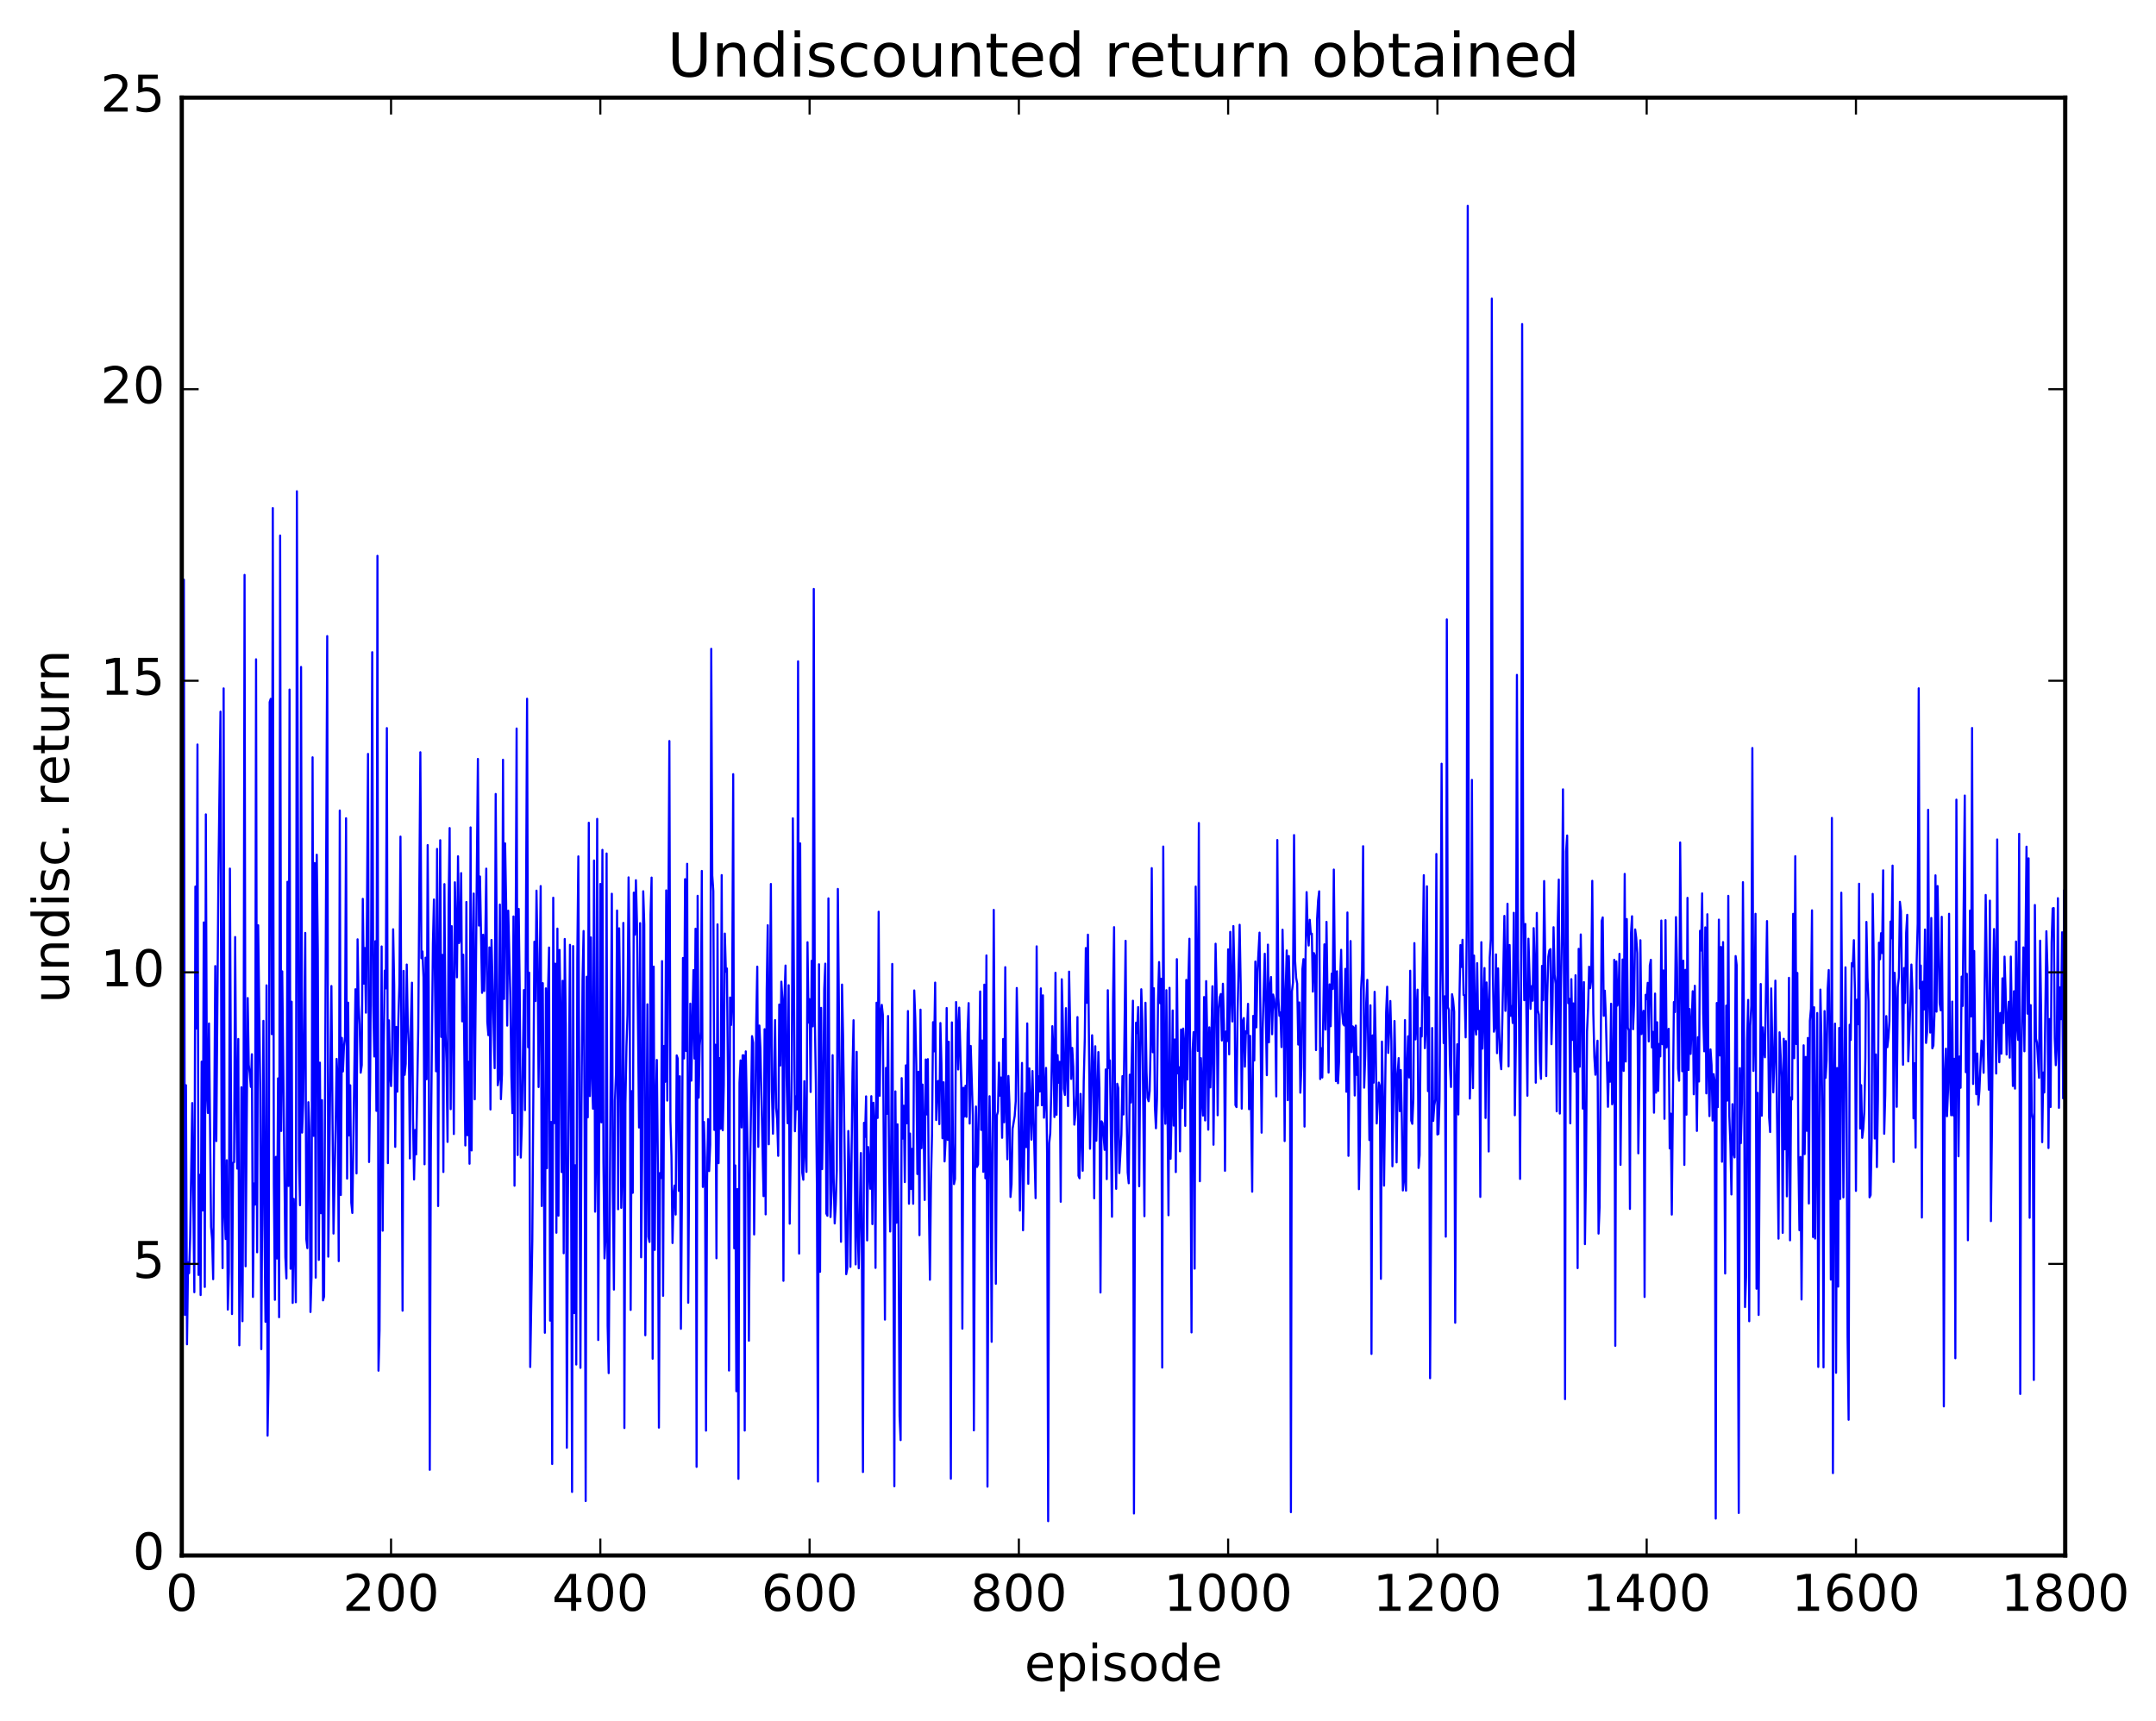 <?xml version="1.0" encoding="utf-8" standalone="no"?>
<!DOCTYPE svg PUBLIC "-//W3C//DTD SVG 1.1//EN"
  "http://www.w3.org/Graphics/SVG/1.1/DTD/svg11.dtd">
<!-- Created with matplotlib (http://matplotlib.org/) -->
<svg height="408pt" version="1.1" viewBox="0 0 511 408" width="511pt" xmlns="http://www.w3.org/2000/svg" xmlns:xlink="http://www.w3.org/1999/xlink">
 <defs>
  <style type="text/css">
*{stroke-linecap:butt;stroke-linejoin:round;stroke-miterlimit:100000;}
  </style>
 </defs>
 <g id="figure_1">
  <g id="patch_1">
   <path d="M 0 408.169 
L 511.954 408.169 
L 511.954 0 
L 0 0 
z
" style="fill:#ffffff;"/>
  </g>
  <g id="axes_1">
   <g id="patch_2">
    <path d="M 43.084 368.742 
L 489.484 368.742 
L 489.484 23.142 
L 43.084 23.142 
z
" style="fill:#ffffff;"/>
   </g>
   <g id="line2d_1">
    <path clip-path="url(#p6295f4dced)" d="M 43.084 328.892 
L 43.332 196.26 
L 43.58 137.42 
L 43.828 311.716 
L 44.076 257.258 
L 44.324 318.677 
L 44.572 299.237 
L 44.82 301.821 
L 45.068 293.471 
L 45.564 261.493 
L 46.06 306.336 
L 46.308 210.169 
L 46.556 243.83 
L 46.804 176.493 
L 47.052 302.238 
L 47.3 278.504 
L 47.548 307.003 
L 47.796 251.676 
L 48.044 286.954 
L 48.292 218.67 
L 48.54 305.08 
L 48.788 193.059 
L 49.036 258.741 
L 49.284 263.847 
L 49.532 242.623 
L 50.028 290.837 
L 50.276 293.782 
L 50.524 303.244 
L 51.02 229.019 
L 51.268 270.508 
L 51.764 207.895 
L 52.26 168.708 
L 52.508 272.44 
L 52.756 300.622 
L 53.004 163.191 
L 53.252 287.953 
L 53.5 293.725 
L 53.748 275.048 
L 53.996 310.452 
L 54.244 301.565 
L 54.492 205.907 
L 54.988 311.513 
L 55.236 275.671 
L 55.484 275.484 
L 55.732 222.128 
L 55.98 257.926 
L 56.228 277.033 
L 56.476 246.3 
L 56.724 318.923 
L 56.972 300.214 
L 57.22 257.736 
L 57.468 313.205 
L 57.716 268.421 
L 57.964 136.286 
L 58.212 300.187 
L 58.708 236.6 
L 58.956 252.371 
L 59.204 254.515 
L 59.452 257.669 
L 59.7 249.919 
L 59.948 307.453 
L 60.196 280.546 
L 60.444 285.575 
L 60.692 156.295 
L 60.94 296.869 
L 61.188 219.339 
L 61.684 258.773 
L 61.932 319.825 
L 62.428 242.007 
L 62.676 290.159 
L 62.924 313.344 
L 63.172 233.587 
L 63.42 340.339 
L 63.668 325.145 
L 63.916 166.446 
L 64.164 165.68 
L 64.412 245.159 
L 64.66 120.443 
L 64.908 280.784 
L 65.156 308.136 
L 65.404 274.247 
L 65.652 298.354 
L 65.9 255.643 
L 66.148 312.259 
L 66.396 126.965 
L 66.644 268.105 
L 66.892 230.272 
L 67.636 298.02 
L 67.884 303.061 
L 68.132 209.032 
L 68.38 281.142 
L 68.628 163.471 
L 68.876 300.774 
L 69.124 237.467 
L 69.372 308.872 
L 69.62 284.212 
L 69.868 294.093 
L 70.116 308.712 
L 70.364 116.462 
L 70.86 274.874 
L 71.108 285.708 
L 71.356 158.109 
L 71.604 268.495 
L 71.852 261.621 
L 72.348 221.156 
L 72.596 293.688 
L 72.844 295.889 
L 73.092 261.286 
L 73.34 268.061 
L 73.588 311.026 
L 73.836 302.667 
L 74.084 179.528 
L 74.332 269.274 
L 74.58 204.58 
L 74.828 302.874 
L 75.076 202.622 
L 75.324 225.276 
L 75.572 298.67 
L 75.82 251.913 
L 76.068 287.604 
L 76.316 260.793 
L 76.564 308.265 
L 76.812 307.352 
L 77.556 150.797 
L 77.804 297.905 
L 78.3 254.152 
L 78.548 233.745 
L 79.044 292.43 
L 79.54 267.534 
L 79.788 251.024 
L 80.036 256.68 
L 80.284 298.963 
L 80.532 192.141 
L 80.78 283.293 
L 81.028 246.037 
L 81.276 253.999 
L 81.524 248.072 
L 81.772 245.84 
L 82.02 193.976 
L 82.268 279.405 
L 82.516 237.699 
L 82.764 269.175 
L 83.012 257.282 
L 83.26 285.092 
L 83.508 287.546 
L 84.252 234.511 
L 84.5 278.172 
L 84.748 222.679 
L 84.996 238.235 
L 85.244 242.867 
L 85.492 254.291 
L 85.74 252.493 
L 85.988 213.079 
L 86.236 233.183 
L 86.484 224.736 
L 86.732 240.07 
L 86.98 215.76 
L 87.228 178.724 
L 87.476 275.47 
L 87.724 256.435 
L 87.972 220.281 
L 88.22 154.608 
L 88.468 238.362 
L 88.716 250.453 
L 88.964 223.118 
L 89.212 263.341 
L 89.46 131.766 
L 89.708 324.934 
L 89.956 315.288 
L 90.452 224.366 
L 90.7 291.751 
L 90.948 248.213 
L 91.196 230.091 
L 91.444 234.303 
L 91.692 172.605 
L 91.94 275.734 
L 92.188 241.88 
L 92.436 254.297 
L 92.684 257.478 
L 92.932 249.567 
L 93.18 220.297 
L 93.428 233.699 
L 93.676 271.881 
L 93.924 243.448 
L 94.172 258.8 
L 94.42 241.665 
L 94.668 233.271 
L 94.916 198.325 
L 95.412 310.711 
L 95.66 230.153 
L 95.908 254.803 
L 96.156 252.176 
L 96.404 228.657 
L 96.652 242.787 
L 96.9 248.069 
L 97.148 274.617 
L 97.396 241.692 
L 97.644 232.96 
L 97.892 265.345 
L 98.14 279.612 
L 98.388 267.877 
L 98.636 273.671 
L 99.132 243.755 
L 99.628 178.33 
L 99.876 227.162 
L 100.124 225.546 
L 100.372 231.62 
L 100.62 276.006 
L 100.868 227.028 
L 101.116 255.852 
L 101.364 200.34 
L 101.612 234.113 
L 101.86 348.436 
L 102.108 273.26 
L 102.604 223.663 
L 102.852 213.237 
L 103.348 253.959 
L 103.596 201.248 
L 103.844 285.906 
L 104.092 228.797 
L 104.34 199.182 
L 104.588 245.813 
L 104.836 226.359 
L 105.084 277.832 
L 105.332 209.589 
L 105.58 244.412 
L 105.828 251.921 
L 106.076 270.701 
L 106.324 214.361 
L 106.572 196.301 
L 106.82 262.938 
L 107.068 219.563 
L 107.316 237.414 
L 107.564 268.831 
L 107.812 209.156 
L 108.308 231.685 
L 108.556 202.994 
L 108.804 223.568 
L 109.052 222.469 
L 109.3 206.984 
L 109.548 242.126 
L 109.796 226.317 
L 110.292 271.547 
L 110.54 213.827 
L 110.788 269.121 
L 111.036 251.7 
L 111.284 275.875 
L 111.532 196.145 
L 111.78 272.73 
L 112.028 226.275 
L 112.276 211.819 
L 112.524 260.602 
L 113.02 206.069 
L 113.268 179.912 
L 113.516 219.421 
L 113.764 207.785 
L 114.26 235.366 
L 114.508 221.581 
L 114.756 234.924 
L 115.004 224.018 
L 115.252 205.92 
L 115.5 242.234 
L 115.748 245.4 
L 115.996 224.592 
L 116.244 263.014 
L 116.492 222.824 
L 117.236 253.229 
L 117.484 188.219 
L 117.98 257.267 
L 118.228 255.671 
L 118.476 214.429 
L 118.724 260.567 
L 118.972 254.618 
L 119.22 180.105 
L 119.468 236.824 
L 119.716 199.937 
L 119.964 214.066 
L 120.212 243.136 
L 120.46 215.881 
L 120.956 236.158 
L 121.204 255.093 
L 121.452 263.897 
L 121.7 217.258 
L 121.948 281.084 
L 122.444 172.699 
L 122.692 273.817 
L 122.94 215.462 
L 123.188 235.163 
L 123.436 274.41 
L 123.684 266.661 
L 124.18 234.703 
L 124.428 263.162 
L 124.924 165.642 
L 125.172 248.26 
L 125.42 230.58 
L 125.668 324.065 
L 126.164 294.096 
L 126.66 223.238 
L 126.908 237.301 
L 127.156 211.139 
L 127.404 226.347 
L 127.652 257.692 
L 128.148 210.053 
L 128.396 285.899 
L 128.644 233.066 
L 129.14 315.946 
L 129.388 234.299 
L 129.636 276.947 
L 129.884 235.58 
L 130.132 224.619 
L 130.38 313.073 
L 130.628 265.979 
L 130.876 347.053 
L 131.124 212.811 
L 131.372 266.255 
L 131.62 228.439 
L 131.868 292.231 
L 132.116 220.137 
L 132.364 288.19 
L 132.612 225.184 
L 132.86 239.534 
L 133.108 277.861 
L 133.356 232.509 
L 133.604 297.096 
L 133.852 222.596 
L 134.1 242.861 
L 134.348 343.211 
L 134.596 285.092 
L 135.092 223.979 
L 135.34 272.074 
L 135.588 353.681 
L 135.836 224.277 
L 136.084 311.281 
L 136.332 276.242 
L 136.58 323.475 
L 136.828 227.39 
L 137.076 203.016 
L 137.572 324.258 
L 137.82 262.042 
L 138.068 232.255 
L 138.316 220.705 
L 138.564 268.672 
L 138.812 355.834 
L 139.06 231.549 
L 139.308 264.88 
L 139.556 195.04 
L 139.804 259.847 
L 140.052 222.22 
L 140.3 254.551 
L 140.548 262.827 
L 140.796 203.992 
L 141.044 287.244 
L 141.292 273.427 
L 141.54 194.126 
L 141.788 317.665 
L 142.284 209.551 
L 142.532 266.066 
L 142.78 201.47 
L 143.028 275.562 
L 143.276 298.308 
L 143.524 293.446 
L 143.772 202.327 
L 144.02 314.252 
L 144.268 325.51 
L 145.012 211.87 
L 145.26 282.181 
L 145.508 305.711 
L 145.756 260.824 
L 146.004 254.377 
L 146.252 215.847 
L 146.5 286.664 
L 146.748 220.061 
L 146.996 239.338 
L 147.244 286.33 
L 147.492 276.343 
L 147.74 218.789 
L 147.988 338.526 
L 148.236 261.595 
L 148.484 247.998 
L 148.732 240.552 
L 148.98 207.989 
L 149.228 227.585 
L 149.476 310.53 
L 149.724 258.672 
L 149.972 282.772 
L 150.22 211.612 
L 150.468 221.579 
L 150.716 208.663 
L 150.964 218.448 
L 151.46 267.284 
L 151.708 218.842 
L 151.956 298.056 
L 152.204 274.945 
L 152.452 211.282 
L 152.7 219.162 
L 152.948 316.539 
L 153.444 238.081 
L 153.692 293.195 
L 153.94 294.42 
L 154.188 216.841 
L 154.436 208.04 
L 154.684 322.103 
L 154.932 229.136 
L 155.18 296.298 
L 155.428 262.048 
L 155.676 251.274 
L 155.924 276.157 
L 156.172 338.433 
L 156.42 278.065 
L 156.668 279.282 
L 156.916 227.84 
L 157.164 307.185 
L 157.412 247.948 
L 157.66 256.454 
L 157.908 211.076 
L 158.156 260.913 
L 158.652 175.668 
L 158.9 265.754 
L 159.148 274.131 
L 159.396 294.672 
L 159.644 283.375 
L 159.892 281.045 
L 160.14 287.926 
L 160.388 250.193 
L 160.636 250.959 
L 160.884 282.307 
L 161.132 255.143 
L 161.38 315.007 
L 161.628 283.631 
L 161.876 227.091 
L 162.124 250.923 
L 162.372 208.419 
L 162.62 249.157 
L 162.868 204.774 
L 163.116 308.82 
L 163.612 237.927 
L 163.86 256.181 
L 164.356 229.96 
L 164.604 250.946 
L 164.852 220.163 
L 165.1 347.732 
L 165.348 212.363 
L 165.596 260.21 
L 165.844 247.84 
L 166.092 244.569 
L 166.34 206.463 
L 166.588 281.373 
L 166.836 265.972 
L 167.084 274.438 
L 167.332 339.151 
L 167.58 280.267 
L 167.828 265.294 
L 168.076 277.613 
L 168.324 271.321 
L 168.572 153.816 
L 168.82 207.551 
L 169.068 211.255 
L 169.316 267.865 
L 169.564 247.668 
L 169.812 298.287 
L 170.06 219.128 
L 170.308 275.74 
L 170.556 250.826 
L 170.804 267.591 
L 171.052 207.45 
L 171.3 267.946 
L 171.548 257.253 
L 171.796 221.319 
L 172.044 230.361 
L 172.292 229.591 
L 172.54 255.593 
L 172.788 324.9 
L 173.036 236.47 
L 173.284 242.982 
L 173.532 236.598 
L 173.78 183.522 
L 174.028 295.93 
L 174.276 276.278 
L 174.524 329.806 
L 174.772 281.877 
L 175.02 350.57 
L 175.268 256.707 
L 175.516 251.385 
L 175.764 267.278 
L 176.012 250.172 
L 176.26 250.166 
L 176.508 339.129 
L 176.756 249.238 
L 177.252 275.541 
L 177.5 317.832 
L 177.748 280.12 
L 178.244 245.627 
L 178.492 247.204 
L 178.74 292.64 
L 179.236 242.309 
L 179.484 229.15 
L 179.732 271.871 
L 179.98 243.114 
L 180.228 248.567 
L 180.972 283.56 
L 181.22 243.981 
L 181.468 287.883 
L 181.716 234.75 
L 181.964 219.335 
L 182.212 271.264 
L 182.708 209.556 
L 182.956 258.619 
L 183.204 268.759 
L 183.7 241.818 
L 183.948 262.671 
L 184.196 265.352 
L 184.444 274.003 
L 184.692 238.137 
L 184.94 252.589 
L 185.188 232.721 
L 185.436 236.998 
L 185.684 303.631 
L 185.932 236.606 
L 186.18 228.893 
L 186.428 255.338 
L 186.676 266.286 
L 186.924 233.563 
L 187.172 290.094 
L 187.668 253.858 
L 187.916 193.997 
L 188.412 268.173 
L 188.66 259.906 
L 188.908 262.992 
L 189.156 156.777 
L 189.404 297.172 
L 189.652 199.93 
L 189.9 262.44 
L 190.148 278.03 
L 190.396 279.674 
L 190.644 256.3 
L 190.892 273.098 
L 191.14 277.812 
L 191.388 223.367 
L 191.636 242.418 
L 191.884 236.856 
L 192.132 258.868 
L 192.38 227.77 
L 192.628 243.309 
L 192.876 139.614 
L 193.124 241.416 
L 193.372 256.989 
L 193.62 281.391 
L 193.868 351.223 
L 194.116 228.591 
L 194.364 301.495 
L 194.612 238.93 
L 194.86 277.161 
L 195.108 261.404 
L 195.356 234.483 
L 195.604 228.444 
L 195.852 287.673 
L 196.1 288.208 
L 196.348 212.967 
L 196.596 264.035 
L 196.844 288.511 
L 197.092 282.313 
L 197.34 250.139 
L 197.588 279.316 
L 197.836 290.028 
L 198.084 285.525 
L 198.332 277.496 
L 198.58 210.731 
L 199.324 294.38 
L 199.572 233.403 
L 199.82 245.527 
L 200.564 302.065 
L 200.812 300.673 
L 201.06 268.113 
L 201.308 275.684 
L 201.556 300.326 
L 202.052 254.117 
L 202.3 241.856 
L 202.796 299.739 
L 203.044 249.353 
L 203.292 291.842 
L 203.54 300.663 
L 204.036 273.337 
L 204.284 297.806 
L 204.532 348.959 
L 204.78 266.171 
L 205.028 269.507 
L 205.276 259.909 
L 205.524 294.049 
L 205.772 271.923 
L 206.268 281.813 
L 206.516 259.865 
L 206.764 290.187 
L 207.012 261.416 
L 207.26 267.14 
L 207.508 300.565 
L 207.756 237.704 
L 208.004 265.025 
L 208.252 216.142 
L 208.5 259.769 
L 208.748 240.225 
L 208.996 238.209 
L 209.244 240.533 
L 209.74 312.831 
L 209.988 253.159 
L 210.236 264.04 
L 210.484 240.859 
L 210.732 277.19 
L 210.98 291.942 
L 211.228 268.717 
L 211.476 228.513 
L 211.972 352.336 
L 212.22 258.723 
L 212.468 289.87 
L 212.716 266.519 
L 212.964 291.213 
L 213.212 335.707 
L 213.46 341.392 
L 213.708 255.579 
L 213.956 269.914 
L 214.204 262.123 
L 214.452 280.233 
L 214.7 252.554 
L 214.948 266.288 
L 215.196 239.682 
L 215.444 285.36 
L 215.692 268.717 
L 215.94 281.865 
L 216.188 272.346 
L 216.436 285.363 
L 216.684 234.792 
L 216.932 241.344 
L 217.18 252.74 
L 217.428 278.311 
L 217.676 254.071 
L 217.924 292.809 
L 218.172 239.347 
L 218.42 272.184 
L 218.668 257.108 
L 218.916 268.1 
L 219.164 284.463 
L 219.412 251.166 
L 219.66 264.189 
L 219.908 251.084 
L 220.156 285.32 
L 220.404 303.374 
L 220.652 280.328 
L 220.9 268.963 
L 221.148 242.319 
L 221.396 249.232 
L 221.644 232.939 
L 221.892 265.519 
L 222.14 256.42 
L 222.388 256.255 
L 222.636 266.489 
L 222.884 242.523 
L 223.132 252.197 
L 223.38 269.831 
L 223.628 256.563 
L 223.876 275.324 
L 224.124 270.269 
L 224.372 238.96 
L 224.62 270.23 
L 224.868 246.957 
L 225.116 283.696 
L 225.364 350.547 
L 225.612 242.369 
L 225.86 271.049 
L 226.108 280.705 
L 226.356 279.481 
L 226.604 237.543 
L 226.852 243.33 
L 227.1 253.531 
L 227.348 238.87 
L 227.844 257.527 
L 228.092 314.975 
L 228.34 257.866 
L 228.588 264.68 
L 228.836 257.395 
L 229.084 264.763 
L 229.332 244.8 
L 229.58 237.797 
L 229.828 266.353 
L 230.076 247.951 
L 230.572 264.461 
L 230.82 339.085 
L 231.068 279.924 
L 231.316 262.313 
L 231.564 276.637 
L 231.812 276.035 
L 232.308 235.04 
L 232.556 267.869 
L 232.804 246.656 
L 233.052 277.803 
L 233.3 233.422 
L 233.548 279.328 
L 233.796 226.5 
L 234.044 352.429 
L 234.292 279.426 
L 234.54 259.873 
L 234.788 275.802 
L 235.036 318.092 
L 235.532 215.7 
L 236.028 304.332 
L 236.276 264.411 
L 236.524 263.547 
L 236.772 251.903 
L 237.02 259.748 
L 237.268 255.441 
L 237.516 269.727 
L 237.764 246.301 
L 238.012 266.057 
L 238.26 229.277 
L 238.508 262.614 
L 238.756 274.815 
L 239.004 255.07 
L 239.252 261.678 
L 239.5 283.755 
L 239.748 280.719 
L 239.996 267.577 
L 240.492 264.582 
L 240.74 261.041 
L 240.988 234.213 
L 241.236 247.995 
L 241.732 286.968 
L 242.228 251.982 
L 242.476 291.654 
L 242.972 259.165 
L 243.22 271.941 
L 243.468 242.611 
L 243.716 280.636 
L 243.964 253.27 
L 244.46 270.169 
L 244.708 253.906 
L 245.452 284.035 
L 245.7 224.343 
L 245.948 262.071 
L 246.196 255.152 
L 246.444 258.756 
L 246.692 234.305 
L 246.94 262.003 
L 247.188 235.955 
L 247.436 264.969 
L 247.684 260.155 
L 247.932 253.157 
L 248.18 273.826 
L 248.428 360.61 
L 248.676 271.008 
L 248.924 268.638 
L 249.172 258.333 
L 249.42 243.271 
L 249.668 249.13 
L 249.916 264.803 
L 250.164 230.605 
L 250.412 264.277 
L 250.66 250.131 
L 250.908 256.677 
L 251.156 251.716 
L 251.404 284.888 
L 251.652 232.144 
L 251.9 241.988 
L 252.148 258.107 
L 252.396 259.578 
L 252.644 238.994 
L 252.892 254.681 
L 253.14 262.215 
L 253.388 230.337 
L 253.884 255.769 
L 254.132 248.417 
L 254.38 252.938 
L 254.628 266.614 
L 254.876 264.357 
L 255.124 259.681 
L 255.372 241.11 
L 255.62 278.731 
L 255.868 279.323 
L 256.116 259.313 
L 256.612 277.539 
L 256.86 256.371 
L 257.108 246.171 
L 257.356 224.745 
L 257.604 237.734 
L 257.852 221.571 
L 258.348 272.322 
L 258.844 245.416 
L 259.092 252.7 
L 259.34 284.065 
L 259.588 248.026 
L 259.836 270.424 
L 260.332 249.409 
L 260.58 257.948 
L 260.828 306.406 
L 261.076 265.83 
L 261.324 266.215 
L 261.82 272.582 
L 262.068 253.529 
L 262.316 279.524 
L 262.564 234.741 
L 262.812 253.187 
L 263.06 251.371 
L 263.556 288.446 
L 263.804 237.493 
L 264.052 219.797 
L 264.3 268.292 
L 264.548 281.823 
L 264.796 256.918 
L 265.044 257.955 
L 265.292 278.09 
L 265.788 268.976 
L 266.036 255.109 
L 266.284 264.206 
L 266.78 223.027 
L 267.028 263.631 
L 267.276 277.946 
L 267.524 280.505 
L 267.772 254.771 
L 268.02 261.362 
L 268.516 237.229 
L 268.764 358.788 
L 269.012 276.493 
L 269.26 242.441 
L 269.508 244.907 
L 269.756 238.743 
L 270.004 281.212 
L 270.252 250.704 
L 270.5 234.512 
L 270.748 241.896 
L 271.244 288.313 
L 271.492 237.716 
L 271.74 254.143 
L 271.988 260.218 
L 272.236 261.061 
L 272.484 258.594 
L 272.732 246.914 
L 272.98 205.803 
L 273.228 249.447 
L 273.476 234.269 
L 273.724 262.383 
L 273.972 267.463 
L 274.22 260.461 
L 274.468 237.116 
L 274.716 228.059 
L 274.964 237.836 
L 275.212 232.021 
L 275.46 324.201 
L 275.708 200.681 
L 275.956 257.811 
L 276.204 266.4 
L 276.452 234.734 
L 276.948 288.086 
L 277.196 234.171 
L 277.444 274.697 
L 277.692 263.331 
L 277.94 239.547 
L 278.188 266.833 
L 278.436 246.424 
L 278.684 277.855 
L 278.932 227.379 
L 279.18 254.462 
L 279.428 252.99 
L 279.676 272.939 
L 279.924 244.072 
L 280.172 262.706 
L 280.42 243.835 
L 280.668 247.856 
L 280.916 266.902 
L 281.164 232.305 
L 281.412 255.916 
L 281.66 232.313 
L 281.908 222.538 
L 282.404 315.869 
L 282.652 249.269 
L 282.9 244.673 
L 283.148 300.742 
L 283.396 210.165 
L 283.644 236.773 
L 283.892 249.134 
L 284.14 195.111 
L 284.388 280.025 
L 284.636 250.847 
L 284.884 259.836 
L 285.132 264.465 
L 285.38 236.363 
L 285.628 265.614 
L 285.876 232.586 
L 286.124 245.803 
L 286.372 267.804 
L 286.62 243.543 
L 286.868 257.787 
L 287.364 233.806 
L 287.612 271.369 
L 288.108 223.72 
L 288.356 235.462 
L 288.604 264.384 
L 288.852 239.077 
L 289.1 236.354 
L 289.348 235.637 
L 289.596 246.657 
L 289.844 233.206 
L 290.092 242.939 
L 290.34 277.548 
L 290.588 244.515 
L 290.836 246.824 
L 291.084 225.054 
L 291.332 249.95 
L 291.58 220.91 
L 291.828 235.264 
L 292.076 242.157 
L 292.324 219.534 
L 292.572 231.176 
L 292.82 261.977 
L 293.068 262.453 
L 293.316 239.991 
L 293.812 219.228 
L 294.06 233.517 
L 294.308 262.813 
L 294.556 242.05 
L 294.804 241.338 
L 295.052 252.864 
L 295.3 244.477 
L 295.548 244.93 
L 295.796 237.971 
L 296.044 262.945 
L 296.292 245.563 
L 296.788 282.505 
L 297.036 240.822 
L 297.284 251.407 
L 297.532 227.942 
L 297.78 243.552 
L 298.028 230.425 
L 298.524 221.091 
L 299.02 268.511 
L 299.268 243.816 
L 299.764 226.089 
L 300.26 254.888 
L 300.508 223.934 
L 300.756 247.1 
L 301.004 234.086 
L 301.252 231.613 
L 301.5 245.173 
L 301.748 235.764 
L 301.996 236.877 
L 302.244 239.618 
L 302.492 259.911 
L 302.74 199.139 
L 302.988 236.548 
L 303.236 240.801 
L 303.484 239.997 
L 303.732 248.224 
L 303.98 220.397 
L 304.228 234.405 
L 304.476 270.503 
L 304.724 234.833 
L 304.972 225.319 
L 305.22 260.809 
L 305.468 226.639 
L 305.716 235.207 
L 305.964 358.473 
L 306.212 234.984 
L 306.46 232.895 
L 306.708 197.964 
L 306.956 227.743 
L 307.204 231.81 
L 307.452 233.182 
L 307.7 247.621 
L 307.948 237.634 
L 308.196 259.035 
L 308.444 253.124 
L 308.692 229.702 
L 308.94 227.363 
L 309.188 267.069 
L 309.436 226.827 
L 309.684 211.485 
L 309.932 220.432 
L 310.18 224.145 
L 310.428 218.05 
L 310.676 221.413 
L 310.924 221.335 
L 311.172 235.082 
L 311.42 225.945 
L 311.668 226.678 
L 311.916 248.937 
L 312.164 217.906 
L 312.412 213.447 
L 312.66 211.296 
L 312.908 255.797 
L 313.156 248.491 
L 313.404 255.439 
L 313.9 223.869 
L 314.148 244.074 
L 314.396 218.536 
L 314.892 254.263 
L 315.14 233.355 
L 315.388 243.282 
L 315.636 230.795 
L 315.884 234.44 
L 316.132 206.14 
L 316.628 256.291 
L 316.876 230.249 
L 317.124 256.784 
L 317.372 251.669 
L 317.62 232.471 
L 317.868 225.166 
L 318.116 239.961 
L 318.364 242.73 
L 318.612 243.1 
L 318.86 229.686 
L 319.108 258.821 
L 319.356 216.315 
L 319.604 274.005 
L 320.1 223.085 
L 320.348 249.421 
L 320.596 243.314 
L 320.844 243.571 
L 321.092 259.7 
L 321.34 243.127 
L 321.588 254.814 
L 321.836 250.525 
L 322.084 281.907 
L 322.332 269.496 
L 322.58 234.814 
L 322.828 229.975 
L 323.076 200.606 
L 323.324 257.842 
L 323.572 250.393 
L 323.82 237.624 
L 324.068 232.292 
L 324.564 270.256 
L 324.812 238.315 
L 325.06 320.964 
L 325.308 245.455 
L 325.556 256.664 
L 325.804 235.124 
L 326.052 246.812 
L 326.3 266.327 
L 326.796 256.633 
L 327.044 257.51 
L 327.292 303.162 
L 327.54 246.916 
L 327.788 260.037 
L 328.036 281.067 
L 328.532 239.998 
L 328.78 233.919 
L 329.028 249.608 
L 329.524 237.294 
L 329.772 246.821 
L 330.02 276.479 
L 330.516 242.048 
L 330.764 254.516 
L 331.012 275.555 
L 331.26 254.635 
L 331.508 250.841 
L 331.756 263.409 
L 332.004 253.661 
L 332.252 265.174 
L 332.5 282.206 
L 332.748 280.036 
L 332.996 241.826 
L 333.244 282.251 
L 333.492 252.633 
L 333.74 245.658 
L 333.988 255.43 
L 334.236 230.126 
L 334.484 265.648 
L 334.732 266.413 
L 334.98 260.619 
L 335.228 223.575 
L 335.476 246.397 
L 335.972 234.606 
L 336.22 276.872 
L 336.468 273.826 
L 336.716 243.684 
L 336.964 245.712 
L 337.46 207.469 
L 337.708 248.479 
L 337.956 243.722 
L 338.204 210.109 
L 338.452 258.673 
L 338.7 236.408 
L 338.948 326.726 
L 339.444 243.707 
L 339.692 265.719 
L 339.94 262.072 
L 340.188 260.674 
L 340.436 202.453 
L 340.684 268.943 
L 340.932 268.809 
L 341.18 260.723 
L 341.428 229.205 
L 341.676 181.044 
L 341.924 229.711 
L 342.172 247.273 
L 342.42 236.195 
L 342.668 293.168 
L 342.916 146.837 
L 343.164 238.728 
L 343.412 239.395 
L 343.66 252.469 
L 343.908 257.685 
L 344.156 235.69 
L 344.404 237.08 
L 344.652 239.827 
L 344.9 313.568 
L 345.148 257.017 
L 345.396 247.548 
L 345.644 264.202 
L 345.892 237.752 
L 346.14 224.041 
L 346.388 229.221 
L 346.636 222.785 
L 346.884 235.868 
L 347.132 235.945 
L 347.38 245.918 
L 347.628 220.325 
L 347.876 48.805 
L 348.124 217.81 
L 348.372 260.428 
L 348.62 251.618 
L 348.868 184.887 
L 349.116 257.954 
L 349.364 226.522 
L 349.612 243.079 
L 349.86 245.26 
L 350.108 228.328 
L 350.356 244.005 
L 350.604 239.645 
L 350.852 283.742 
L 351.1 223.354 
L 351.348 248.589 
L 351.844 229.485 
L 352.092 265.018 
L 352.34 232.894 
L 352.588 238.247 
L 352.836 272.973 
L 353.084 227.042 
L 353.332 222.624 
L 353.58 70.79 
L 353.828 230.668 
L 354.076 244.581 
L 354.324 243.534 
L 354.572 226.247 
L 354.82 249.66 
L 355.068 229.561 
L 355.316 244.492 
L 355.564 251.154 
L 355.812 253.467 
L 356.06 242.572 
L 356.556 217.129 
L 356.804 239.632 
L 357.052 232.518 
L 357.3 214.239 
L 357.548 252.794 
L 357.796 224.025 
L 358.044 240.808 
L 358.292 238.478 
L 358.54 242.506 
L 358.788 216.389 
L 359.036 264.383 
L 359.284 246.944 
L 359.532 159.987 
L 359.78 227.441 
L 360.028 241.45 
L 360.276 279.477 
L 360.524 232.398 
L 360.772 76.822 
L 361.02 215.259 
L 361.268 237.099 
L 361.516 219.029 
L 362.012 259.751 
L 362.26 222.531 
L 362.756 239.17 
L 363.004 233.777 
L 363.252 237.233 
L 363.5 220.024 
L 363.748 228.4 
L 363.996 256.667 
L 364.244 216.419 
L 364.492 239.548 
L 364.74 240.55 
L 364.988 251.653 
L 365.236 255.751 
L 365.484 228.97 
L 365.732 237.121 
L 365.98 208.863 
L 366.228 226.704 
L 366.476 255.096 
L 366.724 235.915 
L 366.972 226.802 
L 367.22 225.294 
L 367.468 224.996 
L 367.716 247.54 
L 367.964 238.089 
L 368.212 219.809 
L 368.46 231.061 
L 368.708 233.274 
L 368.956 263.453 
L 369.204 218.799 
L 369.452 208.507 
L 369.7 263.984 
L 369.948 234.64 
L 370.196 220.372 
L 370.444 187.125 
L 370.692 234.73 
L 370.94 331.674 
L 371.188 201.82 
L 371.436 198.067 
L 371.684 237.812 
L 371.932 236.762 
L 372.18 266.296 
L 372.428 232.115 
L 372.676 246.519 
L 372.924 237.866 
L 373.172 254.045 
L 373.42 231.19 
L 373.668 256.119 
L 373.916 300.62 
L 374.164 224.93 
L 374.412 252.876 
L 374.66 221.521 
L 374.908 237.172 
L 375.156 262.817 
L 375.404 232.817 
L 375.652 294.938 
L 375.9 277.06 
L 376.148 244.495 
L 376.396 238.927 
L 376.644 229.156 
L 376.892 234.264 
L 377.14 232.268 
L 377.388 208.809 
L 377.636 240.143 
L 377.884 250.58 
L 378.132 254.782 
L 378.628 246.711 
L 378.876 292.436 
L 379.124 286.115 
L 379.62 218.341 
L 379.868 217.48 
L 380.116 240.802 
L 380.364 234.855 
L 380.612 241.204 
L 381.108 262.383 
L 381.356 251.872 
L 381.604 256.433 
L 381.852 237.945 
L 382.1 261.792 
L 382.348 260.678 
L 382.596 227.534 
L 382.844 319.039 
L 383.092 227.911 
L 383.34 238.397 
L 383.588 236.728 
L 383.836 226.122 
L 384.084 276.145 
L 384.58 227.454 
L 384.828 253.872 
L 385.076 207.172 
L 385.324 251.657 
L 385.572 217.869 
L 385.82 243.603 
L 386.068 244.316 
L 386.316 286.587 
L 386.564 221.377 
L 386.812 217.205 
L 387.06 243.99 
L 387.308 237.453 
L 387.556 220.329 
L 387.804 222.33 
L 388.052 225.962 
L 388.3 273.408 
L 388.548 257.059 
L 388.796 222.896 
L 389.044 245.137 
L 389.292 241.178 
L 389.54 239.621 
L 389.788 307.459 
L 390.036 235.843 
L 390.284 236.868 
L 390.532 232.996 
L 390.78 246.884 
L 391.028 228.885 
L 391.276 227.533 
L 391.524 248.319 
L 391.772 244.612 
L 392.02 263.776 
L 392.268 235.535 
L 392.516 259.034 
L 392.764 242.33 
L 393.012 258.61 
L 393.26 247.472 
L 393.508 250.431 
L 393.756 218.228 
L 394.004 247.538 
L 394.252 230.063 
L 394.5 265.232 
L 394.748 218.132 
L 394.996 248.315 
L 395.492 243.882 
L 395.74 272.245 
L 395.988 263.992 
L 396.236 287.932 
L 396.732 237.544 
L 396.98 239.92 
L 397.228 217.41 
L 397.476 229.36 
L 397.724 253.38 
L 397.972 256.206 
L 398.22 199.715 
L 398.716 253.949 
L 398.964 227.735 
L 399.212 276.155 
L 399.46 229.914 
L 399.708 264.247 
L 399.956 212.85 
L 400.204 253.653 
L 400.452 239.193 
L 400.7 249.834 
L 401.196 234.982 
L 401.444 259.413 
L 401.692 233.69 
L 402.188 268.101 
L 402.436 245.876 
L 402.684 256.386 
L 402.932 220.655 
L 403.18 225.337 
L 403.428 211.79 
L 403.676 240.313 
L 403.924 249.23 
L 404.172 219.848 
L 404.42 259.197 
L 404.668 216.733 
L 404.916 254.107 
L 405.164 264.582 
L 405.412 248.777 
L 405.66 252.486 
L 405.908 265.645 
L 406.156 254.611 
L 406.404 256.281 
L 406.652 359.995 
L 406.9 237.773 
L 407.148 262.453 
L 407.396 218.008 
L 407.644 250.202 
L 407.892 224.496 
L 408.14 275.404 
L 408.388 223.328 
L 408.884 301.896 
L 409.132 238.392 
L 409.38 260.91 
L 409.628 212.371 
L 409.876 264.577 
L 410.124 271.293 
L 410.372 283.158 
L 410.62 261.756 
L 410.868 273.296 
L 411.116 274.38 
L 411.364 226.648 
L 411.612 228.779 
L 412.108 358.668 
L 412.356 253.206 
L 412.604 271.003 
L 412.852 261.389 
L 413.1 209.13 
L 413.348 245.227 
L 413.596 309.852 
L 413.844 302.686 
L 414.092 246.692 
L 414.34 237.043 
L 414.588 313.213 
L 414.836 243.217 
L 415.084 238.453 
L 415.332 177.325 
L 415.58 253.878 
L 415.828 242.516 
L 416.076 216.629 
L 416.324 305.501 
L 416.572 259.077 
L 416.82 311.72 
L 417.316 233.265 
L 417.564 264.488 
L 417.812 243.541 
L 418.06 248.754 
L 418.308 250.642 
L 418.804 218.353 
L 419.3 264.909 
L 419.548 268.367 
L 419.796 234.317 
L 420.292 258.959 
L 420.54 251.207 
L 420.788 232.471 
L 421.532 293.635 
L 421.78 244.72 
L 422.276 255.337 
L 422.524 292.26 
L 422.772 246.254 
L 423.02 272.456 
L 423.268 246.801 
L 423.516 283.606 
L 423.764 268.309 
L 424.012 231.801 
L 424.26 294.032 
L 424.508 260.146 
L 424.756 260.639 
L 425.004 216.634 
L 425.252 250.859 
L 425.5 202.968 
L 425.748 247.501 
L 425.996 230.651 
L 426.244 274.302 
L 426.492 291.629 
L 426.74 274.259 
L 426.988 308.063 
L 427.484 247.802 
L 427.732 273.592 
L 427.98 250.558 
L 428.228 268.07 
L 428.476 246.058 
L 428.724 285.301 
L 428.972 241.992 
L 429.22 239.129 
L 429.468 215.803 
L 429.716 293.25 
L 429.964 238.784 
L 430.212 293.612 
L 430.708 240.148 
L 430.956 324.044 
L 431.452 234.592 
L 431.7 246.589 
L 431.948 265.724 
L 432.196 324.157 
L 432.444 239.687 
L 432.692 255.517 
L 432.94 251.341 
L 433.188 234.457 
L 433.436 229.956 
L 433.684 249.949 
L 433.932 303.334 
L 434.18 193.901 
L 434.428 349.218 
L 434.676 259.269 
L 434.924 242.664 
L 435.172 325.438 
L 435.42 253.187 
L 435.668 305.005 
L 435.916 243.686 
L 436.164 284.22 
L 436.412 211.625 
L 436.908 283.849 
L 437.404 229.318 
L 437.652 259.007 
L 437.9 316.793 
L 438.148 336.57 
L 438.396 242.927 
L 438.644 246.555 
L 438.892 228.319 
L 439.14 229.104 
L 439.388 222.872 
L 439.636 234.506 
L 439.884 282.314 
L 440.132 236.963 
L 440.38 242.816 
L 440.628 209.504 
L 440.876 267.54 
L 441.124 257.252 
L 441.372 269.741 
L 441.62 267.62 
L 441.868 263.547 
L 442.116 250.878 
L 442.364 218.553 
L 442.612 231.825 
L 442.86 237.377 
L 443.108 283.835 
L 443.356 283.298 
L 443.604 269.89 
L 443.852 211.907 
L 444.1 227.719 
L 444.348 269.888 
L 444.596 249.972 
L 444.844 276.673 
L 445.092 260.518 
L 445.34 223.481 
L 445.588 227.41 
L 445.836 221.225 
L 446.084 225.936 
L 446.332 206.325 
L 446.58 268.77 
L 446.828 259.592 
L 447.076 240.876 
L 447.324 248.256 
L 447.572 246.03 
L 447.82 242.082 
L 448.068 218.471 
L 448.316 222.425 
L 448.564 205.199 
L 448.812 275.45 
L 449.06 230.615 
L 449.308 237.583 
L 449.556 262.379 
L 449.804 234.006 
L 450.052 231.761 
L 450.3 213.783 
L 450.548 216.013 
L 451.044 252.41 
L 451.292 229.485 
L 451.54 237.748 
L 451.788 221.108 
L 452.036 216.869 
L 452.284 251.615 
L 452.78 238.178 
L 453.028 228.656 
L 453.276 235.008 
L 453.524 265.108 
L 453.772 252.053 
L 454.02 272.056 
L 454.268 228.268 
L 454.516 218.994 
L 454.764 163.176 
L 455.012 234.341 
L 455.26 228.901 
L 455.508 288.63 
L 455.756 232.731 
L 456.004 239.301 
L 456.252 220.359 
L 456.5 247.24 
L 456.748 244.654 
L 456.996 191.972 
L 457.244 237.754 
L 457.492 244.777 
L 457.74 217.618 
L 457.988 248.519 
L 458.236 247.847 
L 458.484 240.67 
L 458.732 207.51 
L 458.98 239.823 
L 459.228 210.043 
L 459.724 237.817 
L 459.972 239.511 
L 460.22 217.335 
L 460.468 246.044 
L 460.716 333.4 
L 460.964 254.026 
L 461.212 248.6 
L 461.46 264.609 
L 461.708 258.434 
L 461.956 216.623 
L 462.204 256.122 
L 462.452 264.389 
L 462.7 237.437 
L 462.948 264.44 
L 463.196 251.003 
L 463.444 321.99 
L 463.692 189.57 
L 463.94 246.437 
L 464.188 274.113 
L 464.436 250.45 
L 464.684 257.864 
L 464.932 231.519 
L 465.18 238.474 
L 465.676 188.59 
L 465.924 254.174 
L 466.172 230.848 
L 466.42 294.014 
L 466.916 215.858 
L 467.164 240.964 
L 467.412 172.581 
L 467.66 256.964 
L 467.908 225.443 
L 468.156 249.498 
L 468.404 259.396 
L 468.652 249.746 
L 468.9 261.897 
L 469.148 258.549 
L 469.644 246.667 
L 469.892 247.429 
L 470.14 254.31 
L 470.636 212.163 
L 471.132 246.766 
L 471.38 258.319 
L 471.628 213.501 
L 471.876 289.483 
L 472.124 267.272 
L 472.372 234.428 
L 472.62 220.24 
L 472.868 230.997 
L 473.116 254.496 
L 473.364 199.004 
L 473.612 243.965 
L 473.86 251.814 
L 474.108 240.134 
L 474.356 249.791 
L 474.604 231.923 
L 474.852 242.511 
L 475.1 226.78 
L 475.348 234.603 
L 475.596 249.99 
L 475.844 241.461 
L 476.092 237.487 
L 476.34 250.726 
L 476.588 226.772 
L 477.084 257.449 
L 477.332 234.979 
L 477.58 258.071 
L 477.828 223.197 
L 478.076 242.866 
L 478.324 246.527 
L 478.572 197.668 
L 478.82 330.454 
L 479.068 251.204 
L 479.564 224.587 
L 479.812 249.219 
L 480.308 200.714 
L 480.556 240.305 
L 480.804 203.478 
L 481.052 288.684 
L 481.3 238.272 
L 481.548 263.783 
L 481.796 265.382 
L 482.044 327.13 
L 482.292 214.541 
L 482.54 246.199 
L 482.788 247.136 
L 483.284 255.503 
L 483.532 222.998 
L 483.78 240.412 
L 484.028 270.764 
L 484.276 254.247 
L 484.524 258.986 
L 485.02 220.758 
L 485.268 229.446 
L 485.516 272.15 
L 485.764 241.579 
L 486.012 262.417 
L 486.26 223.422 
L 486.508 215.347 
L 486.756 215.268 
L 487.004 246.094 
L 487.252 252.516 
L 487.5 247.187 
L 487.748 212.929 
L 487.996 262.618 
L 488.244 234.072 
L 488.492 241.607 
L 488.74 221.009 
L 488.988 260.369 
L 489.236 211.143 
L 489.236 211.143 
" style="fill:none;stroke:#0000ff;stroke-linecap:square;stroke-width:0.5;"/>
   </g>
   <g id="patch_3">
    <path d="M 43.084 368.742 
L 43.084 23.142 
" style="fill:none;stroke:#000000;stroke-linecap:square;stroke-linejoin:miter;"/>
   </g>
   <g id="patch_4">
    <path d="M 43.084 368.742 
L 489.484 368.742 
" style="fill:none;stroke:#000000;stroke-linecap:square;stroke-linejoin:miter;"/>
   </g>
   <g id="patch_5">
    <path d="M 489.484 368.742 
L 489.484 23.142 
" style="fill:none;stroke:#000000;stroke-linecap:square;stroke-linejoin:miter;"/>
   </g>
   <g id="patch_6">
    <path d="M 43.084 23.142 
L 489.484 23.142 
" style="fill:none;stroke:#000000;stroke-linecap:square;stroke-linejoin:miter;"/>
   </g>
   <g id="matplotlib.axis_1">
    <g id="xtick_1">
     <g id="line2d_2">
      <defs>
       <path d="M 0 0 
L 0 -4 
" id="m2cf665c183" style="stroke:#000000;stroke-width:0.5;"/>
      </defs>
      <g>
       <use style="stroke:#000000;stroke-width:0.5;" x="43.084" xlink:href="#m2cf665c183" y="368.742"/>
      </g>
     </g>
     <g id="line2d_3">
      <defs>
       <path d="M 0 0 
L 0 4 
" id="m0dfb9a5fd3" style="stroke:#000000;stroke-width:0.5;"/>
      </defs>
      <g>
       <use style="stroke:#000000;stroke-width:0.5;" x="43.084" xlink:href="#m0dfb9a5fd3" y="23.142"/>
      </g>
     </g>
     <g id="text_1">
      <!-- 0 -->
      <defs>
       <path d="M 31.781 66.406 
Q 24.172 66.406 20.328 58.906 
Q 16.5 51.422 16.5 36.375 
Q 16.5 21.391 20.328 13.891 
Q 24.172 6.391 31.781 6.391 
Q 39.453 6.391 43.281 13.891 
Q 47.125 21.391 47.125 36.375 
Q 47.125 51.422 43.281 58.906 
Q 39.453 66.406 31.781 66.406 
M 31.781 74.219 
Q 44.047 74.219 50.516 64.516 
Q 56.984 54.828 56.984 36.375 
Q 56.984 17.969 50.516 8.266 
Q 44.047 -1.422 31.781 -1.422 
Q 19.531 -1.422 13.062 8.266 
Q 6.594 17.969 6.594 36.375 
Q 6.594 54.828 13.062 64.516 
Q 19.531 74.219 31.781 74.219 
" id="BitstreamVeraSans-Roman-30"/>
      </defs>
      <g transform="translate(39.266 381.86)scale(0.12 -0.12)">
       <use xlink:href="#BitstreamVeraSans-Roman-30"/>
      </g>
     </g>
    </g>
    <g id="xtick_2">
     <g id="line2d_4">
      <g>
       <use style="stroke:#000000;stroke-width:0.5;" x="92.684" xlink:href="#m2cf665c183" y="368.742"/>
      </g>
     </g>
     <g id="line2d_5">
      <g>
       <use style="stroke:#000000;stroke-width:0.5;" x="92.684" xlink:href="#m0dfb9a5fd3" y="23.142"/>
      </g>
     </g>
     <g id="text_2">
      <!-- 200 -->
      <defs>
       <path d="M 19.188 8.297 
L 53.609 8.297 
L 53.609 0 
L 7.328 0 
L 7.328 8.297 
Q 12.938 14.109 22.625 23.891 
Q 32.328 33.688 34.812 36.531 
Q 39.547 41.844 41.422 45.531 
Q 43.312 49.219 43.312 52.781 
Q 43.312 58.594 39.234 62.25 
Q 35.156 65.922 28.609 65.922 
Q 23.969 65.922 18.812 64.312 
Q 13.672 62.703 7.812 59.422 
L 7.812 69.391 
Q 13.766 71.781 18.938 73 
Q 24.125 74.219 28.422 74.219 
Q 39.75 74.219 46.484 68.547 
Q 53.219 62.891 53.219 53.422 
Q 53.219 48.922 51.531 44.891 
Q 49.859 40.875 45.406 35.406 
Q 44.188 33.984 37.641 27.219 
Q 31.109 20.453 19.188 8.297 
" id="BitstreamVeraSans-Roman-32"/>
      </defs>
      <g transform="translate(81.231 381.86)scale(0.12 -0.12)">
       <use xlink:href="#BitstreamVeraSans-Roman-32"/>
       <use x="63.623" xlink:href="#BitstreamVeraSans-Roman-30"/>
       <use x="127.246" xlink:href="#BitstreamVeraSans-Roman-30"/>
      </g>
     </g>
    </g>
    <g id="xtick_3">
     <g id="line2d_6">
      <g>
       <use style="stroke:#000000;stroke-width:0.5;" x="142.284" xlink:href="#m2cf665c183" y="368.742"/>
      </g>
     </g>
     <g id="line2d_7">
      <g>
       <use style="stroke:#000000;stroke-width:0.5;" x="142.284" xlink:href="#m0dfb9a5fd3" y="23.142"/>
      </g>
     </g>
     <g id="text_3">
      <!-- 400 -->
      <defs>
       <path d="M 37.797 64.312 
L 12.891 25.391 
L 37.797 25.391 
z
M 35.203 72.906 
L 47.609 72.906 
L 47.609 25.391 
L 58.016 25.391 
L 58.016 17.188 
L 47.609 17.188 
L 47.609 0 
L 37.797 0 
L 37.797 17.188 
L 4.891 17.188 
L 4.891 26.703 
z
" id="BitstreamVeraSans-Roman-34"/>
      </defs>
      <g transform="translate(130.831 381.86)scale(0.12 -0.12)">
       <use xlink:href="#BitstreamVeraSans-Roman-34"/>
       <use x="63.623" xlink:href="#BitstreamVeraSans-Roman-30"/>
       <use x="127.246" xlink:href="#BitstreamVeraSans-Roman-30"/>
      </g>
     </g>
    </g>
    <g id="xtick_4">
     <g id="line2d_8">
      <g>
       <use style="stroke:#000000;stroke-width:0.5;" x="191.884" xlink:href="#m2cf665c183" y="368.742"/>
      </g>
     </g>
     <g id="line2d_9">
      <g>
       <use style="stroke:#000000;stroke-width:0.5;" x="191.884" xlink:href="#m0dfb9a5fd3" y="23.142"/>
      </g>
     </g>
     <g id="text_4">
      <!-- 600 -->
      <defs>
       <path d="M 33.016 40.375 
Q 26.375 40.375 22.484 35.828 
Q 18.609 31.297 18.609 23.391 
Q 18.609 15.531 22.484 10.953 
Q 26.375 6.391 33.016 6.391 
Q 39.656 6.391 43.531 10.953 
Q 47.406 15.531 47.406 23.391 
Q 47.406 31.297 43.531 35.828 
Q 39.656 40.375 33.016 40.375 
M 52.594 71.297 
L 52.594 62.312 
Q 48.875 64.062 45.094 64.984 
Q 41.312 65.922 37.594 65.922 
Q 27.828 65.922 22.672 59.328 
Q 17.531 52.734 16.797 39.406 
Q 19.672 43.656 24.016 45.922 
Q 28.375 48.188 33.594 48.188 
Q 44.578 48.188 50.953 41.516 
Q 57.328 34.859 57.328 23.391 
Q 57.328 12.156 50.688 5.359 
Q 44.047 -1.422 33.016 -1.422 
Q 20.359 -1.422 13.672 8.266 
Q 6.984 17.969 6.984 36.375 
Q 6.984 53.656 15.188 63.938 
Q 23.391 74.219 37.203 74.219 
Q 40.922 74.219 44.703 73.484 
Q 48.484 72.75 52.594 71.297 
" id="BitstreamVeraSans-Roman-36"/>
      </defs>
      <g transform="translate(180.431 381.86)scale(0.12 -0.12)">
       <use xlink:href="#BitstreamVeraSans-Roman-36"/>
       <use x="63.623" xlink:href="#BitstreamVeraSans-Roman-30"/>
       <use x="127.246" xlink:href="#BitstreamVeraSans-Roman-30"/>
      </g>
     </g>
    </g>
    <g id="xtick_5">
     <g id="line2d_10">
      <g>
       <use style="stroke:#000000;stroke-width:0.5;" x="241.484" xlink:href="#m2cf665c183" y="368.742"/>
      </g>
     </g>
     <g id="line2d_11">
      <g>
       <use style="stroke:#000000;stroke-width:0.5;" x="241.484" xlink:href="#m0dfb9a5fd3" y="23.142"/>
      </g>
     </g>
     <g id="text_5">
      <!-- 800 -->
      <defs>
       <path d="M 31.781 34.625 
Q 24.75 34.625 20.719 30.859 
Q 16.703 27.094 16.703 20.516 
Q 16.703 13.922 20.719 10.156 
Q 24.75 6.391 31.781 6.391 
Q 38.812 6.391 42.859 10.172 
Q 46.922 13.969 46.922 20.516 
Q 46.922 27.094 42.891 30.859 
Q 38.875 34.625 31.781 34.625 
M 21.922 38.812 
Q 15.578 40.375 12.031 44.719 
Q 8.5 49.078 8.5 55.328 
Q 8.5 64.062 14.719 69.141 
Q 20.953 74.219 31.781 74.219 
Q 42.672 74.219 48.875 69.141 
Q 55.078 64.062 55.078 55.328 
Q 55.078 49.078 51.531 44.719 
Q 48 40.375 41.703 38.812 
Q 48.828 37.156 52.797 32.312 
Q 56.781 27.484 56.781 20.516 
Q 56.781 9.906 50.312 4.234 
Q 43.844 -1.422 31.781 -1.422 
Q 19.734 -1.422 13.25 4.234 
Q 6.781 9.906 6.781 20.516 
Q 6.781 27.484 10.781 32.312 
Q 14.797 37.156 21.922 38.812 
M 18.312 54.391 
Q 18.312 48.734 21.844 45.562 
Q 25.391 42.391 31.781 42.391 
Q 38.141 42.391 41.719 45.562 
Q 45.312 48.734 45.312 54.391 
Q 45.312 60.062 41.719 63.234 
Q 38.141 66.406 31.781 66.406 
Q 25.391 66.406 21.844 63.234 
Q 18.312 60.062 18.312 54.391 
" id="BitstreamVeraSans-Roman-38"/>
      </defs>
      <g transform="translate(230.031 381.86)scale(0.12 -0.12)">
       <use xlink:href="#BitstreamVeraSans-Roman-38"/>
       <use x="63.623" xlink:href="#BitstreamVeraSans-Roman-30"/>
       <use x="127.246" xlink:href="#BitstreamVeraSans-Roman-30"/>
      </g>
     </g>
    </g>
    <g id="xtick_6">
     <g id="line2d_12">
      <g>
       <use style="stroke:#000000;stroke-width:0.5;" x="291.084" xlink:href="#m2cf665c183" y="368.742"/>
      </g>
     </g>
     <g id="line2d_13">
      <g>
       <use style="stroke:#000000;stroke-width:0.5;" x="291.084" xlink:href="#m0dfb9a5fd3" y="23.142"/>
      </g>
     </g>
     <g id="text_6">
      <!-- 1000 -->
      <defs>
       <path d="M 12.406 8.297 
L 28.516 8.297 
L 28.516 63.922 
L 10.984 60.406 
L 10.984 69.391 
L 28.422 72.906 
L 38.281 72.906 
L 38.281 8.297 
L 54.391 8.297 
L 54.391 0 
L 12.406 0 
z
" id="BitstreamVeraSans-Roman-31"/>
      </defs>
      <g transform="translate(275.814 381.86)scale(0.12 -0.12)">
       <use xlink:href="#BitstreamVeraSans-Roman-31"/>
       <use x="63.623" xlink:href="#BitstreamVeraSans-Roman-30"/>
       <use x="127.246" xlink:href="#BitstreamVeraSans-Roman-30"/>
       <use x="190.869" xlink:href="#BitstreamVeraSans-Roman-30"/>
      </g>
     </g>
    </g>
    <g id="xtick_7">
     <g id="line2d_14">
      <g>
       <use style="stroke:#000000;stroke-width:0.5;" x="340.684" xlink:href="#m2cf665c183" y="368.742"/>
      </g>
     </g>
     <g id="line2d_15">
      <g>
       <use style="stroke:#000000;stroke-width:0.5;" x="340.684" xlink:href="#m0dfb9a5fd3" y="23.142"/>
      </g>
     </g>
     <g id="text_7">
      <!-- 1200 -->
      <g transform="translate(325.414 381.86)scale(0.12 -0.12)">
       <use xlink:href="#BitstreamVeraSans-Roman-31"/>
       <use x="63.623" xlink:href="#BitstreamVeraSans-Roman-32"/>
       <use x="127.246" xlink:href="#BitstreamVeraSans-Roman-30"/>
       <use x="190.869" xlink:href="#BitstreamVeraSans-Roman-30"/>
      </g>
     </g>
    </g>
    <g id="xtick_8">
     <g id="line2d_16">
      <g>
       <use style="stroke:#000000;stroke-width:0.5;" x="390.284" xlink:href="#m2cf665c183" y="368.742"/>
      </g>
     </g>
     <g id="line2d_17">
      <g>
       <use style="stroke:#000000;stroke-width:0.5;" x="390.284" xlink:href="#m0dfb9a5fd3" y="23.142"/>
      </g>
     </g>
     <g id="text_8">
      <!-- 1400 -->
      <g transform="translate(375.014 381.86)scale(0.12 -0.12)">
       <use xlink:href="#BitstreamVeraSans-Roman-31"/>
       <use x="63.623" xlink:href="#BitstreamVeraSans-Roman-34"/>
       <use x="127.246" xlink:href="#BitstreamVeraSans-Roman-30"/>
       <use x="190.869" xlink:href="#BitstreamVeraSans-Roman-30"/>
      </g>
     </g>
    </g>
    <g id="xtick_9">
     <g id="line2d_18">
      <g>
       <use style="stroke:#000000;stroke-width:0.5;" x="439.884" xlink:href="#m2cf665c183" y="368.742"/>
      </g>
     </g>
     <g id="line2d_19">
      <g>
       <use style="stroke:#000000;stroke-width:0.5;" x="439.884" xlink:href="#m0dfb9a5fd3" y="23.142"/>
      </g>
     </g>
     <g id="text_9">
      <!-- 1600 -->
      <g transform="translate(424.614 381.86)scale(0.12 -0.12)">
       <use xlink:href="#BitstreamVeraSans-Roman-31"/>
       <use x="63.623" xlink:href="#BitstreamVeraSans-Roman-36"/>
       <use x="127.246" xlink:href="#BitstreamVeraSans-Roman-30"/>
       <use x="190.869" xlink:href="#BitstreamVeraSans-Roman-30"/>
      </g>
     </g>
    </g>
    <g id="xtick_10">
     <g id="line2d_20">
      <g>
       <use style="stroke:#000000;stroke-width:0.5;" x="489.484" xlink:href="#m2cf665c183" y="368.742"/>
      </g>
     </g>
     <g id="line2d_21">
      <g>
       <use style="stroke:#000000;stroke-width:0.5;" x="489.484" xlink:href="#m0dfb9a5fd3" y="23.142"/>
      </g>
     </g>
     <g id="text_10">
      <!-- 1800 -->
      <g transform="translate(474.214 381.86)scale(0.12 -0.12)">
       <use xlink:href="#BitstreamVeraSans-Roman-31"/>
       <use x="63.623" xlink:href="#BitstreamVeraSans-Roman-38"/>
       <use x="127.246" xlink:href="#BitstreamVeraSans-Roman-30"/>
       <use x="190.869" xlink:href="#BitstreamVeraSans-Roman-30"/>
      </g>
     </g>
    </g>
    <g id="text_11">
     <!-- episode -->
     <defs>
      <path d="M 56.203 29.594 
L 56.203 25.203 
L 14.891 25.203 
Q 15.484 15.922 20.484 11.062 
Q 25.484 6.203 34.422 6.203 
Q 39.594 6.203 44.453 7.469 
Q 49.312 8.734 54.109 11.281 
L 54.109 2.781 
Q 49.266 0.734 44.188 -0.344 
Q 39.109 -1.422 33.891 -1.422 
Q 20.797 -1.422 13.156 6.188 
Q 5.516 13.812 5.516 26.812 
Q 5.516 40.234 12.766 48.109 
Q 20.016 56 32.328 56 
Q 43.359 56 49.781 48.891 
Q 56.203 41.797 56.203 29.594 
M 47.219 32.234 
Q 47.125 39.594 43.094 43.984 
Q 39.062 48.391 32.422 48.391 
Q 24.906 48.391 20.391 44.141 
Q 15.875 39.891 15.188 32.172 
z
" id="BitstreamVeraSans-Roman-65"/>
      <path d="M 18.109 8.203 
L 18.109 -20.797 
L 9.078 -20.797 
L 9.078 54.688 
L 18.109 54.688 
L 18.109 46.391 
Q 20.953 51.266 25.266 53.625 
Q 29.594 56 35.594 56 
Q 45.562 56 51.781 48.094 
Q 58.016 40.188 58.016 27.297 
Q 58.016 14.406 51.781 6.484 
Q 45.562 -1.422 35.594 -1.422 
Q 29.594 -1.422 25.266 0.953 
Q 20.953 3.328 18.109 8.203 
M 48.688 27.297 
Q 48.688 37.203 44.609 42.844 
Q 40.531 48.484 33.406 48.484 
Q 26.266 48.484 22.188 42.844 
Q 18.109 37.203 18.109 27.297 
Q 18.109 17.391 22.188 11.75 
Q 26.266 6.109 33.406 6.109 
Q 40.531 6.109 44.609 11.75 
Q 48.688 17.391 48.688 27.297 
" id="BitstreamVeraSans-Roman-70"/>
      <path d="M 9.422 54.688 
L 18.406 54.688 
L 18.406 0 
L 9.422 0 
z
M 9.422 75.984 
L 18.406 75.984 
L 18.406 64.594 
L 9.422 64.594 
z
" id="BitstreamVeraSans-Roman-69"/>
      <path d="M 44.281 53.078 
L 44.281 44.578 
Q 40.484 46.531 36.375 47.5 
Q 32.281 48.484 27.875 48.484 
Q 21.188 48.484 17.844 46.438 
Q 14.5 44.391 14.5 40.281 
Q 14.5 37.156 16.891 35.375 
Q 19.281 33.594 26.516 31.984 
L 29.594 31.297 
Q 39.156 29.25 43.188 25.516 
Q 47.219 21.781 47.219 15.094 
Q 47.219 7.469 41.188 3.016 
Q 35.156 -1.422 24.609 -1.422 
Q 20.219 -1.422 15.453 -0.562 
Q 10.688 0.297 5.422 2 
L 5.422 11.281 
Q 10.406 8.688 15.234 7.391 
Q 20.062 6.109 24.812 6.109 
Q 31.156 6.109 34.562 8.281 
Q 37.984 10.453 37.984 14.406 
Q 37.984 18.062 35.516 20.016 
Q 33.062 21.969 24.703 23.781 
L 21.578 24.516 
Q 13.234 26.266 9.516 29.906 
Q 5.812 33.547 5.812 39.891 
Q 5.812 47.609 11.281 51.797 
Q 16.75 56 26.812 56 
Q 31.781 56 36.172 55.266 
Q 40.578 54.547 44.281 53.078 
" id="BitstreamVeraSans-Roman-73"/>
      <path d="M 45.406 46.391 
L 45.406 75.984 
L 54.391 75.984 
L 54.391 0 
L 45.406 0 
L 45.406 8.203 
Q 42.578 3.328 38.25 0.953 
Q 33.938 -1.422 27.875 -1.422 
Q 17.969 -1.422 11.734 6.484 
Q 5.516 14.406 5.516 27.297 
Q 5.516 40.188 11.734 48.094 
Q 17.969 56 27.875 56 
Q 33.938 56 38.25 53.625 
Q 42.578 51.266 45.406 46.391 
M 14.797 27.297 
Q 14.797 17.391 18.875 11.75 
Q 22.953 6.109 30.078 6.109 
Q 37.203 6.109 41.297 11.75 
Q 45.406 17.391 45.406 27.297 
Q 45.406 37.203 41.297 42.844 
Q 37.203 48.484 30.078 48.484 
Q 22.953 48.484 18.875 42.844 
Q 14.797 37.203 14.797 27.297 
" id="BitstreamVeraSans-Roman-64"/>
      <path d="M 30.609 48.391 
Q 23.391 48.391 19.188 42.75 
Q 14.984 37.109 14.984 27.297 
Q 14.984 17.484 19.156 11.844 
Q 23.344 6.203 30.609 6.203 
Q 37.797 6.203 41.984 11.859 
Q 46.188 17.531 46.188 27.297 
Q 46.188 37.016 41.984 42.703 
Q 37.797 48.391 30.609 48.391 
M 30.609 56 
Q 42.328 56 49.016 48.375 
Q 55.719 40.766 55.719 27.297 
Q 55.719 13.875 49.016 6.219 
Q 42.328 -1.422 30.609 -1.422 
Q 18.844 -1.422 12.172 6.219 
Q 5.516 13.875 5.516 27.297 
Q 5.516 40.766 12.172 48.375 
Q 18.844 56 30.609 56 
" id="BitstreamVeraSans-Roman-6f"/>
     </defs>
     <g transform="translate(242.818 398.474)scale(0.12 -0.12)">
      <use xlink:href="#BitstreamVeraSans-Roman-65"/>
      <use x="61.523" xlink:href="#BitstreamVeraSans-Roman-70"/>
      <use x="125.0" xlink:href="#BitstreamVeraSans-Roman-69"/>
      <use x="152.783" xlink:href="#BitstreamVeraSans-Roman-73"/>
      <use x="204.883" xlink:href="#BitstreamVeraSans-Roman-6f"/>
      <use x="266.064" xlink:href="#BitstreamVeraSans-Roman-64"/>
      <use x="329.541" xlink:href="#BitstreamVeraSans-Roman-65"/>
     </g>
    </g>
   </g>
   <g id="matplotlib.axis_2">
    <g id="ytick_1">
     <g id="line2d_22">
      <defs>
       <path d="M 0 0 
L 4 0 
" id="m6087375d50" style="stroke:#000000;stroke-width:0.5;"/>
      </defs>
      <g>
       <use style="stroke:#000000;stroke-width:0.5;" x="43.084" xlink:href="#m6087375d50" y="368.742"/>
      </g>
     </g>
     <g id="line2d_23">
      <defs>
       <path d="M 0 0 
L -4 0 
" id="m84d794a14d" style="stroke:#000000;stroke-width:0.5;"/>
      </defs>
      <g>
       <use style="stroke:#000000;stroke-width:0.5;" x="489.484" xlink:href="#m84d794a14d" y="368.742"/>
      </g>
     </g>
     <g id="text_12">
      <!-- 0 -->
      <g transform="translate(31.449 372.053)scale(0.12 -0.12)">
       <use xlink:href="#BitstreamVeraSans-Roman-30"/>
      </g>
     </g>
    </g>
    <g id="ytick_2">
     <g id="line2d_24">
      <g>
       <use style="stroke:#000000;stroke-width:0.5;" x="43.084" xlink:href="#m6087375d50" y="299.622"/>
      </g>
     </g>
     <g id="line2d_25">
      <g>
       <use style="stroke:#000000;stroke-width:0.5;" x="489.484" xlink:href="#m84d794a14d" y="299.622"/>
      </g>
     </g>
     <g id="text_13">
      <!-- 5 -->
      <defs>
       <path d="M 10.797 72.906 
L 49.516 72.906 
L 49.516 64.594 
L 19.828 64.594 
L 19.828 46.734 
Q 21.969 47.469 24.109 47.828 
Q 26.266 48.188 28.422 48.188 
Q 40.625 48.188 47.75 41.5 
Q 54.891 34.812 54.891 23.391 
Q 54.891 11.625 47.562 5.094 
Q 40.234 -1.422 26.906 -1.422 
Q 22.312 -1.422 17.547 -0.641 
Q 12.797 0.141 7.719 1.703 
L 7.719 11.625 
Q 12.109 9.234 16.797 8.062 
Q 21.484 6.891 26.703 6.891 
Q 35.156 6.891 40.078 11.328 
Q 45.016 15.766 45.016 23.391 
Q 45.016 31 40.078 35.438 
Q 35.156 39.891 26.703 39.891 
Q 22.75 39.891 18.812 39.016 
Q 14.891 38.141 10.797 36.281 
z
" id="BitstreamVeraSans-Roman-35"/>
      </defs>
      <g transform="translate(31.449 302.933)scale(0.12 -0.12)">
       <use xlink:href="#BitstreamVeraSans-Roman-35"/>
      </g>
     </g>
    </g>
    <g id="ytick_3">
     <g id="line2d_26">
      <g>
       <use style="stroke:#000000;stroke-width:0.5;" x="43.084" xlink:href="#m6087375d50" y="230.502"/>
      </g>
     </g>
     <g id="line2d_27">
      <g>
       <use style="stroke:#000000;stroke-width:0.5;" x="489.484" xlink:href="#m84d794a14d" y="230.502"/>
      </g>
     </g>
     <g id="text_14">
      <!-- 10 -->
      <g transform="translate(23.814 233.813)scale(0.12 -0.12)">
       <use xlink:href="#BitstreamVeraSans-Roman-31"/>
       <use x="63.623" xlink:href="#BitstreamVeraSans-Roman-30"/>
      </g>
     </g>
    </g>
    <g id="ytick_4">
     <g id="line2d_28">
      <g>
       <use style="stroke:#000000;stroke-width:0.5;" x="43.084" xlink:href="#m6087375d50" y="161.382"/>
      </g>
     </g>
     <g id="line2d_29">
      <g>
       <use style="stroke:#000000;stroke-width:0.5;" x="489.484" xlink:href="#m84d794a14d" y="161.382"/>
      </g>
     </g>
     <g id="text_15">
      <!-- 15 -->
      <g transform="translate(23.814 164.693)scale(0.12 -0.12)">
       <use xlink:href="#BitstreamVeraSans-Roman-31"/>
       <use x="63.623" xlink:href="#BitstreamVeraSans-Roman-35"/>
      </g>
     </g>
    </g>
    <g id="ytick_5">
     <g id="line2d_30">
      <g>
       <use style="stroke:#000000;stroke-width:0.5;" x="43.084" xlink:href="#m6087375d50" y="92.262"/>
      </g>
     </g>
     <g id="line2d_31">
      <g>
       <use style="stroke:#000000;stroke-width:0.5;" x="489.484" xlink:href="#m84d794a14d" y="92.262"/>
      </g>
     </g>
     <g id="text_16">
      <!-- 20 -->
      <g transform="translate(23.814 95.573)scale(0.12 -0.12)">
       <use xlink:href="#BitstreamVeraSans-Roman-32"/>
       <use x="63.623" xlink:href="#BitstreamVeraSans-Roman-30"/>
      </g>
     </g>
    </g>
    <g id="ytick_6">
     <g id="line2d_32">
      <g>
       <use style="stroke:#000000;stroke-width:0.5;" x="43.084" xlink:href="#m6087375d50" y="23.142"/>
      </g>
     </g>
     <g id="line2d_33">
      <g>
       <use style="stroke:#000000;stroke-width:0.5;" x="489.484" xlink:href="#m84d794a14d" y="23.142"/>
      </g>
     </g>
     <g id="text_17">
      <!-- 25 -->
      <g transform="translate(23.814 26.453)scale(0.12 -0.12)">
       <use xlink:href="#BitstreamVeraSans-Roman-32"/>
       <use x="63.623" xlink:href="#BitstreamVeraSans-Roman-35"/>
      </g>
     </g>
    </g>
    <g id="text_18">
     <!-- undisc. return -->
     <defs>
      <path d="M 18.312 70.219 
L 18.312 54.688 
L 36.812 54.688 
L 36.812 47.703 
L 18.312 47.703 
L 18.312 18.016 
Q 18.312 11.328 20.141 9.422 
Q 21.969 7.516 27.594 7.516 
L 36.812 7.516 
L 36.812 0 
L 27.594 0 
Q 17.188 0 13.234 3.875 
Q 9.281 7.766 9.281 18.016 
L 9.281 47.703 
L 2.688 47.703 
L 2.688 54.688 
L 9.281 54.688 
L 9.281 70.219 
z
" id="BitstreamVeraSans-Roman-74"/>
      <path d="M 10.688 12.406 
L 21 12.406 
L 21 0 
L 10.688 0 
z
" id="BitstreamVeraSans-Roman-2e"/>
      <path d="M 48.781 52.594 
L 48.781 44.188 
Q 44.969 46.297 41.141 47.344 
Q 37.312 48.391 33.406 48.391 
Q 24.656 48.391 19.812 42.844 
Q 14.984 37.312 14.984 27.297 
Q 14.984 17.281 19.812 11.734 
Q 24.656 6.203 33.406 6.203 
Q 37.312 6.203 41.141 7.25 
Q 44.969 8.297 48.781 10.406 
L 48.781 2.094 
Q 45.016 0.344 40.984 -0.531 
Q 36.969 -1.422 32.422 -1.422 
Q 20.062 -1.422 12.781 6.344 
Q 5.516 14.109 5.516 27.297 
Q 5.516 40.672 12.859 48.328 
Q 20.219 56 33.016 56 
Q 37.156 56 41.109 55.141 
Q 45.062 54.297 48.781 52.594 
" id="BitstreamVeraSans-Roman-63"/>
      <path d="M 8.5 21.578 
L 8.5 54.688 
L 17.484 54.688 
L 17.484 21.922 
Q 17.484 14.156 20.5 10.266 
Q 23.531 6.391 29.594 6.391 
Q 36.859 6.391 41.078 11.031 
Q 45.312 15.672 45.312 23.688 
L 45.312 54.688 
L 54.297 54.688 
L 54.297 0 
L 45.312 0 
L 45.312 8.406 
Q 42.047 3.422 37.719 1 
Q 33.406 -1.422 27.688 -1.422 
Q 18.266 -1.422 13.375 4.438 
Q 8.5 10.297 8.5 21.578 
" id="BitstreamVeraSans-Roman-75"/>
      <path id="BitstreamVeraSans-Roman-20"/>
      <path d="M 41.109 46.297 
Q 39.594 47.172 37.812 47.578 
Q 36.031 48 33.891 48 
Q 26.266 48 22.188 43.047 
Q 18.109 38.094 18.109 28.812 
L 18.109 0 
L 9.078 0 
L 9.078 54.688 
L 18.109 54.688 
L 18.109 46.188 
Q 20.953 51.172 25.484 53.578 
Q 30.031 56 36.531 56 
Q 37.453 56 38.578 55.875 
Q 39.703 55.766 41.062 55.516 
z
" id="BitstreamVeraSans-Roman-72"/>
      <path d="M 54.891 33.016 
L 54.891 0 
L 45.906 0 
L 45.906 32.719 
Q 45.906 40.484 42.875 44.328 
Q 39.844 48.188 33.797 48.188 
Q 26.516 48.188 22.312 43.547 
Q 18.109 38.922 18.109 30.906 
L 18.109 0 
L 9.078 0 
L 9.078 54.688 
L 18.109 54.688 
L 18.109 46.188 
Q 21.344 51.125 25.703 53.562 
Q 30.078 56 35.797 56 
Q 45.219 56 50.047 50.172 
Q 54.891 44.344 54.891 33.016 
" id="BitstreamVeraSans-Roman-6e"/>
     </defs>
     <g transform="translate(16.318 237.84)rotate(-90.0)scale(0.12 -0.12)">
      <use xlink:href="#BitstreamVeraSans-Roman-75"/>
      <use x="63.379" xlink:href="#BitstreamVeraSans-Roman-6e"/>
      <use x="126.758" xlink:href="#BitstreamVeraSans-Roman-64"/>
      <use x="190.234" xlink:href="#BitstreamVeraSans-Roman-69"/>
      <use x="218.018" xlink:href="#BitstreamVeraSans-Roman-73"/>
      <use x="270.117" xlink:href="#BitstreamVeraSans-Roman-63"/>
      <use x="325.098" xlink:href="#BitstreamVeraSans-Roman-2e"/>
      <use x="356.885" xlink:href="#BitstreamVeraSans-Roman-20"/>
      <use x="388.672" xlink:href="#BitstreamVeraSans-Roman-72"/>
      <use x="429.754" xlink:href="#BitstreamVeraSans-Roman-65"/>
      <use x="491.277" xlink:href="#BitstreamVeraSans-Roman-74"/>
      <use x="530.486" xlink:href="#BitstreamVeraSans-Roman-75"/>
      <use x="593.865" xlink:href="#BitstreamVeraSans-Roman-72"/>
      <use x="634.963" xlink:href="#BitstreamVeraSans-Roman-6e"/>
     </g>
    </g>
   </g>
   <g id="text_19">
    <!-- Undiscounted return obtained -->
    <defs>
     <path d="M 8.688 72.906 
L 18.609 72.906 
L 18.609 28.609 
Q 18.609 16.891 22.844 11.734 
Q 27.094 6.594 36.625 6.594 
Q 46.094 6.594 50.344 11.734 
Q 54.594 16.891 54.594 28.609 
L 54.594 72.906 
L 64.5 72.906 
L 64.5 27.391 
Q 64.5 13.141 57.438 5.859 
Q 50.391 -1.422 36.625 -1.422 
Q 22.797 -1.422 15.734 5.859 
Q 8.688 13.141 8.688 27.391 
z
" id="BitstreamVeraSans-Roman-55"/>
     <path d="M 34.281 27.484 
Q 23.391 27.484 19.188 25 
Q 14.984 22.516 14.984 16.5 
Q 14.984 11.719 18.141 8.906 
Q 21.297 6.109 26.703 6.109 
Q 34.188 6.109 38.703 11.406 
Q 43.219 16.703 43.219 25.484 
L 43.219 27.484 
z
M 52.203 31.203 
L 52.203 0 
L 43.219 0 
L 43.219 8.297 
Q 40.141 3.328 35.547 0.953 
Q 30.953 -1.422 24.312 -1.422 
Q 15.922 -1.422 10.953 3.297 
Q 6 8.016 6 15.922 
Q 6 25.141 12.172 29.828 
Q 18.359 34.516 30.609 34.516 
L 43.219 34.516 
L 43.219 35.406 
Q 43.219 41.609 39.141 45 
Q 35.062 48.391 27.688 48.391 
Q 23 48.391 18.547 47.266 
Q 14.109 46.141 10.016 43.891 
L 10.016 52.203 
Q 14.938 54.109 19.578 55.047 
Q 24.219 56 28.609 56 
Q 40.484 56 46.344 49.844 
Q 52.203 43.703 52.203 31.203 
" id="BitstreamVeraSans-Roman-61"/>
     <path d="M 48.688 27.297 
Q 48.688 37.203 44.609 42.844 
Q 40.531 48.484 33.406 48.484 
Q 26.266 48.484 22.188 42.844 
Q 18.109 37.203 18.109 27.297 
Q 18.109 17.391 22.188 11.75 
Q 26.266 6.109 33.406 6.109 
Q 40.531 6.109 44.609 11.75 
Q 48.688 17.391 48.688 27.297 
M 18.109 46.391 
Q 20.953 51.266 25.266 53.625 
Q 29.594 56 35.594 56 
Q 45.562 56 51.781 48.094 
Q 58.016 40.188 58.016 27.297 
Q 58.016 14.406 51.781 6.484 
Q 45.562 -1.422 35.594 -1.422 
Q 29.594 -1.422 25.266 0.953 
Q 20.953 3.328 18.109 8.203 
L 18.109 0 
L 9.078 0 
L 9.078 75.984 
L 18.109 75.984 
z
" id="BitstreamVeraSans-Roman-62"/>
    </defs>
    <g transform="translate(158.168 18.142)scale(0.144 -0.144)">
     <use xlink:href="#BitstreamVeraSans-Roman-55"/>
     <use x="73.193" xlink:href="#BitstreamVeraSans-Roman-6e"/>
     <use x="136.572" xlink:href="#BitstreamVeraSans-Roman-64"/>
     <use x="200.049" xlink:href="#BitstreamVeraSans-Roman-69"/>
     <use x="227.832" xlink:href="#BitstreamVeraSans-Roman-73"/>
     <use x="279.932" xlink:href="#BitstreamVeraSans-Roman-63"/>
     <use x="334.912" xlink:href="#BitstreamVeraSans-Roman-6f"/>
     <use x="396.094" xlink:href="#BitstreamVeraSans-Roman-75"/>
     <use x="459.473" xlink:href="#BitstreamVeraSans-Roman-6e"/>
     <use x="522.852" xlink:href="#BitstreamVeraSans-Roman-74"/>
     <use x="562.061" xlink:href="#BitstreamVeraSans-Roman-65"/>
     <use x="623.584" xlink:href="#BitstreamVeraSans-Roman-64"/>
     <use x="687.061" xlink:href="#BitstreamVeraSans-Roman-20"/>
     <use x="718.848" xlink:href="#BitstreamVeraSans-Roman-72"/>
     <use x="759.93" xlink:href="#BitstreamVeraSans-Roman-65"/>
     <use x="821.453" xlink:href="#BitstreamVeraSans-Roman-74"/>
     <use x="860.662" xlink:href="#BitstreamVeraSans-Roman-75"/>
     <use x="924.041" xlink:href="#BitstreamVeraSans-Roman-72"/>
     <use x="965.139" xlink:href="#BitstreamVeraSans-Roman-6e"/>
     <use x="1028.518" xlink:href="#BitstreamVeraSans-Roman-20"/>
     <use x="1060.305" xlink:href="#BitstreamVeraSans-Roman-6f"/>
     <use x="1121.486" xlink:href="#BitstreamVeraSans-Roman-62"/>
     <use x="1184.963" xlink:href="#BitstreamVeraSans-Roman-74"/>
     <use x="1224.172" xlink:href="#BitstreamVeraSans-Roman-61"/>
     <use x="1285.451" xlink:href="#BitstreamVeraSans-Roman-69"/>
     <use x="1313.234" xlink:href="#BitstreamVeraSans-Roman-6e"/>
     <use x="1376.613" xlink:href="#BitstreamVeraSans-Roman-65"/>
     <use x="1438.137" xlink:href="#BitstreamVeraSans-Roman-64"/>
    </g>
   </g>
  </g>
 </g>
 <defs>
  <clipPath id="p6295f4dced">
   <rect height="345.6" width="446.4" x="43.084" y="23.142"/>
  </clipPath>
 </defs>
</svg>
